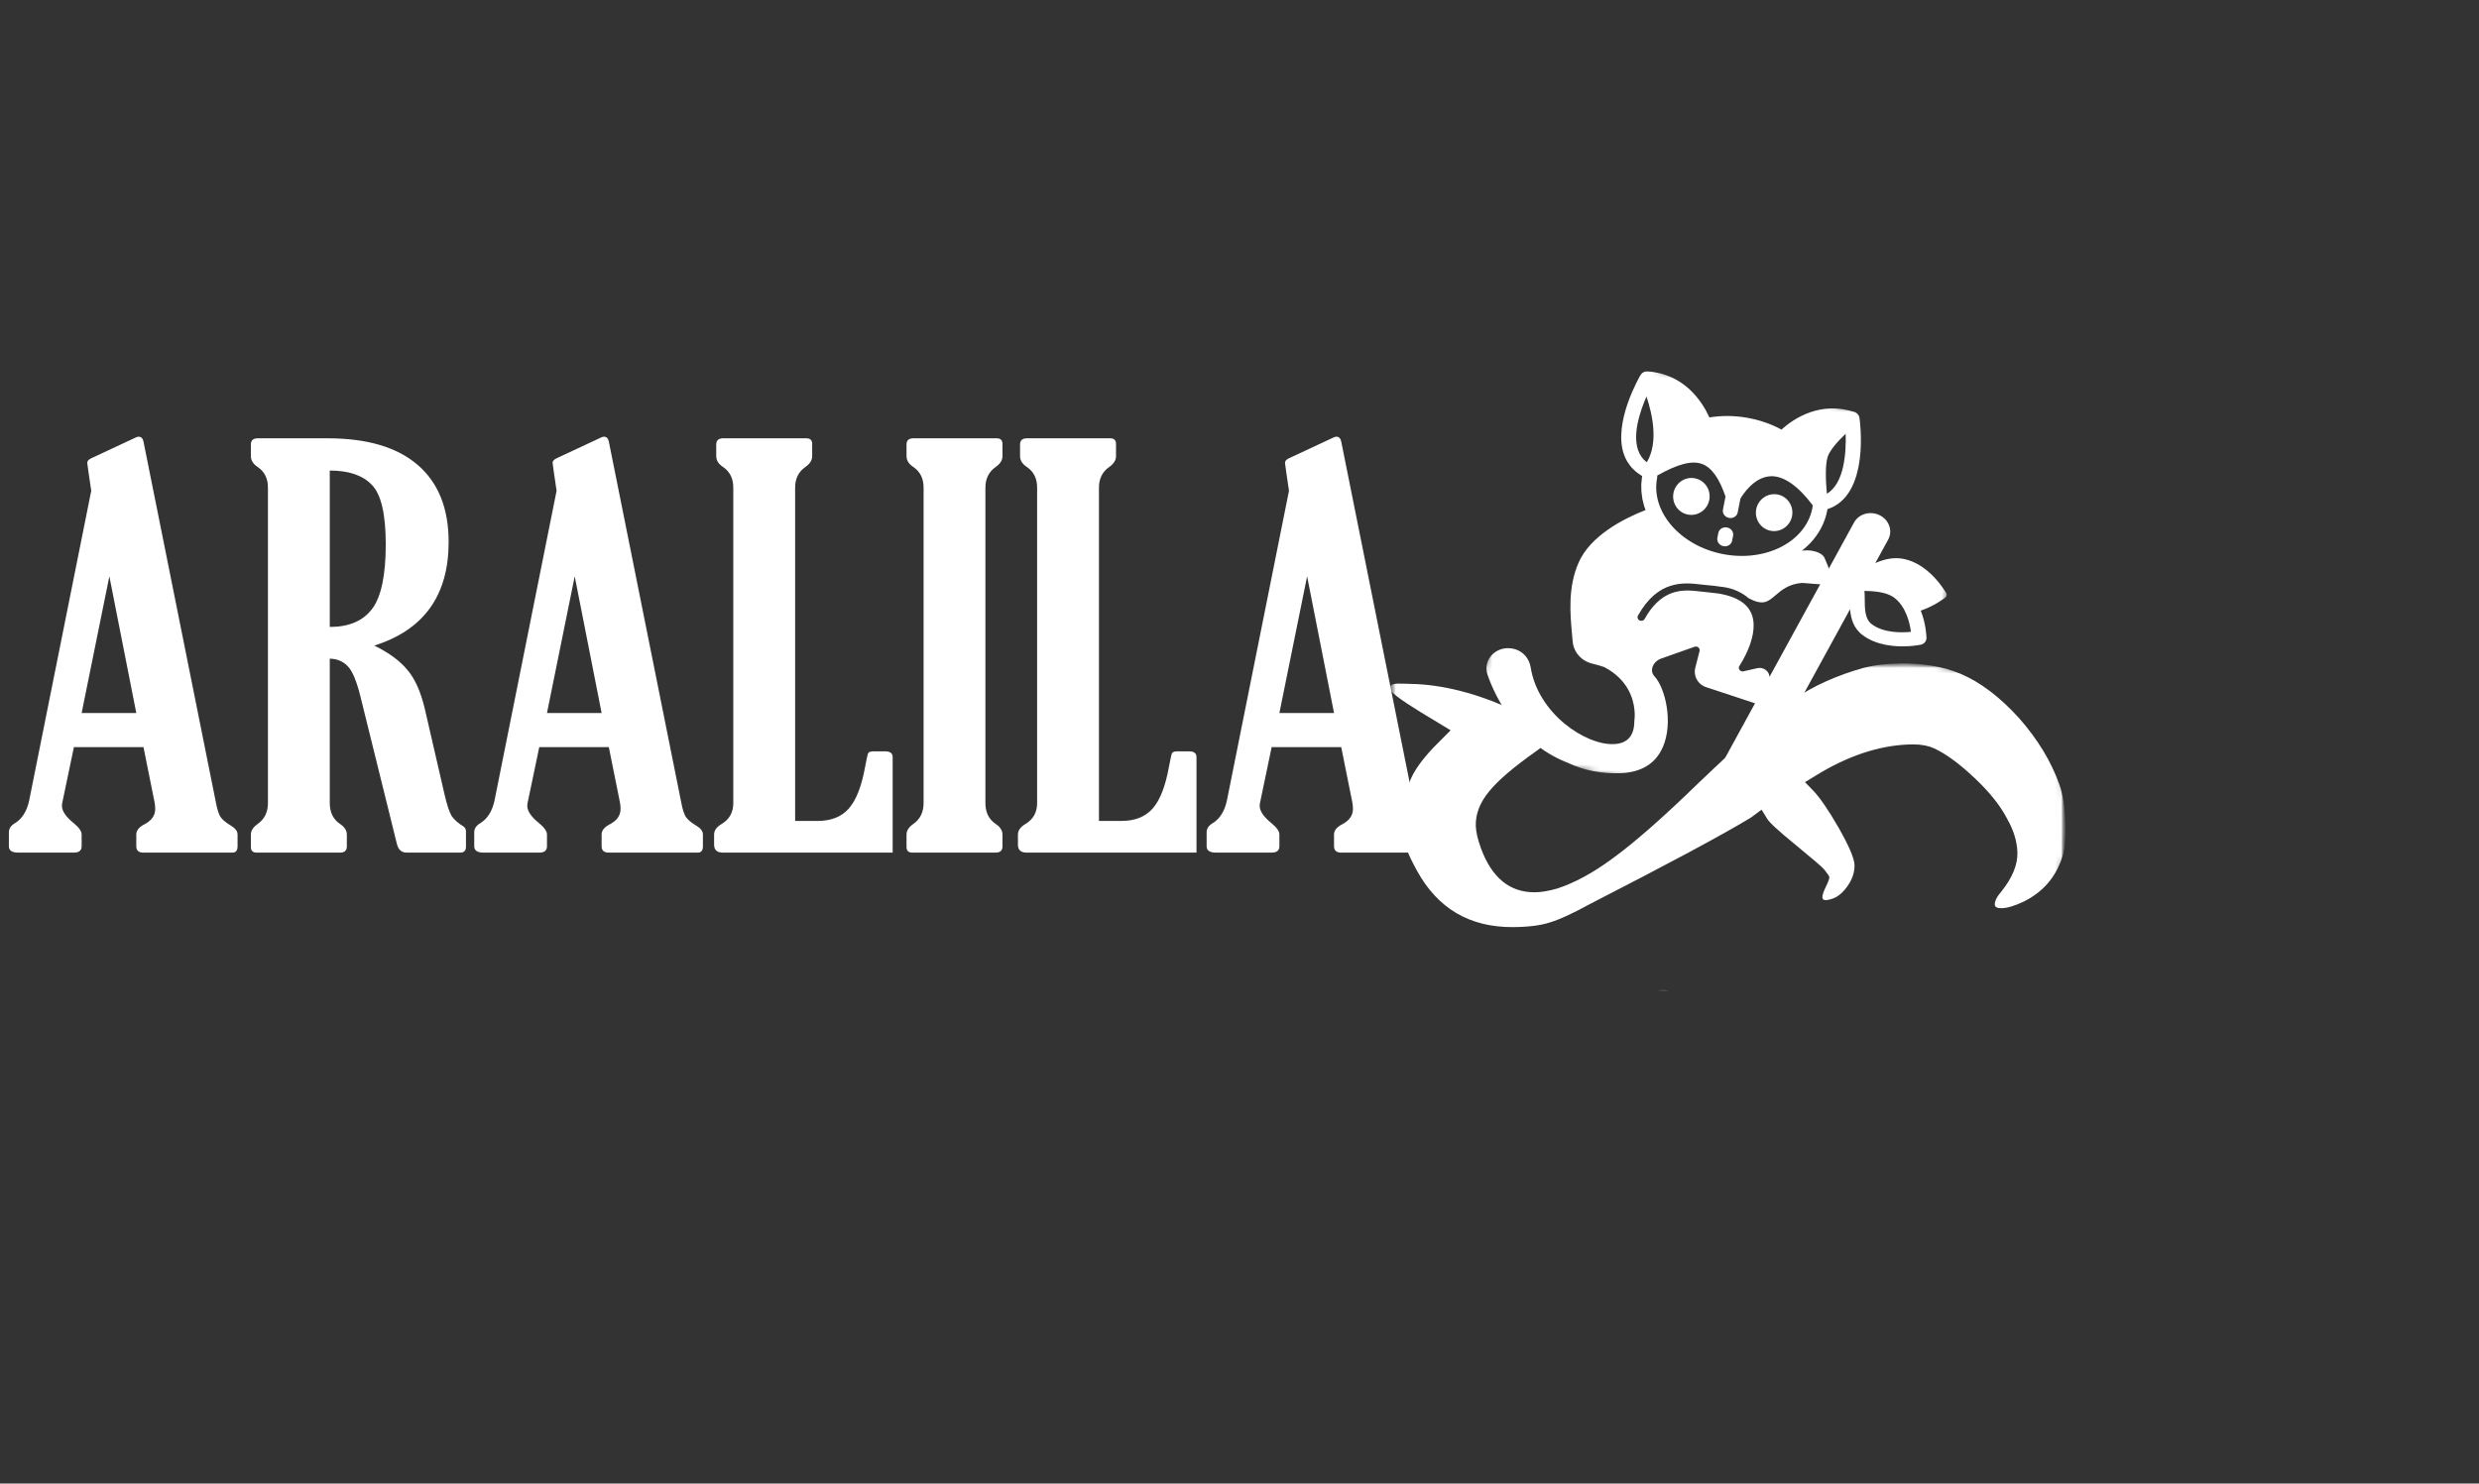 <svg width="436" height="261" viewBox="0 0 436 261" fill="none" xmlns="http://www.w3.org/2000/svg">
<rect x="0" y="0" width="436" height="261" fill="#333333" stroke="none"/>
<path d="M16.047 86.344L15.578 83.156C15.422 82.125 15.344 81.547 15.344 81.422C15.344 81.109 15.578 80.844 16.047 80.625L23.969 76.922C24.094 76.859 24.234 76.828 24.391 76.828C24.828 76.828 25.109 77.109 25.234 77.672L37.984 141.234C38.203 142.391 38.469 143.219 38.781 143.719C39.125 144.219 39.766 144.75 40.703 145.312C41.422 145.75 41.781 146.25 41.781 146.812V148.875C41.781 149.625 41.484 150 40.891 150H25.234C24.391 150 23.969 149.625 23.969 148.875V146.812C23.969 146.094 24.469 145.484 25.469 144.984C26.688 144.328 27.297 143.438 27.297 142.312C27.297 142 27.266 141.641 27.203 141.234L25.234 131.438H13L11.031 140.859C10.938 141.266 10.891 141.562 10.891 141.75C10.891 142.688 11.594 143.719 13 144.844C13.906 145.594 14.359 146.25 14.359 146.812V148.875C14.359 149.625 13.906 150 13 150H3.203C2.109 150 1.562 149.625 1.562 148.875V146.438C1.562 145.781 1.906 145.25 2.594 144.844C3.875 144.062 4.719 142.734 5.125 140.859L16.047 86.344ZM19.234 101.391L14.359 125.438H23.969L19.234 101.391ZM58 115.875V141.281C58 142.906 58.594 144.125 59.781 144.938C60.594 145.469 61 146.094 61 146.812V148.922C61 149.641 60.594 150 59.781 150H45.156C44.469 150 44.125 149.672 44.125 149.016V146.812C44.125 146.125 44.531 145.5 45.344 144.938C46.531 144.094 47.125 142.875 47.125 141.281V85.781C47.125 84.188 46.531 82.984 45.344 82.172C44.531 81.641 44.125 81 44.125 80.25V78.188C44.125 77.469 44.531 77.109 45.344 77.109H57.625C64.562 77.109 69.844 78.672 73.469 81.797C77.094 84.922 78.906 89.438 78.906 95.344C78.906 104.75 74.547 110.828 65.828 113.578C68.391 114.828 70.328 116.25 71.641 117.844C72.984 119.406 74.016 121.719 74.734 124.781L78.156 139.641C78.594 141.547 79.016 142.844 79.422 143.531C79.859 144.188 80.562 144.812 81.531 145.406C81.812 145.594 81.953 145.891 81.953 146.297V148.969C81.953 149.656 81.609 150 80.922 150H71.547C70.641 150 70.062 149.5 69.812 148.5L63.438 122.719C62.75 119.875 61.984 118.031 61.141 117.188C60.328 116.344 59.281 115.906 58 115.875ZM58 82.781V110.297C61.375 110.297 63.859 109.234 65.453 107.109C67.047 104.984 67.844 101.203 67.844 95.766C67.844 90.453 67.031 86.969 65.406 85.312C63.812 83.625 61.344 82.781 58 82.781ZM97.891 86.344L97.422 83.156C97.266 82.125 97.188 81.547 97.188 81.422C97.188 81.109 97.422 80.844 97.891 80.625L105.812 76.922C105.938 76.859 106.078 76.828 106.234 76.828C106.672 76.828 106.953 77.109 107.078 77.672L119.828 141.234C120.047 142.391 120.312 143.219 120.625 143.719C120.969 144.219 121.609 144.75 122.547 145.312C123.266 145.75 123.625 146.25 123.625 146.812V148.875C123.625 149.625 123.328 150 122.734 150H107.078C106.234 150 105.812 149.625 105.812 148.875V146.812C105.812 146.094 106.312 145.484 107.312 144.984C108.531 144.328 109.141 143.438 109.141 142.312C109.141 142 109.109 141.641 109.047 141.234L107.078 131.438H94.844L92.875 140.859C92.781 141.266 92.734 141.562 92.734 141.75C92.734 142.688 93.438 143.719 94.844 144.844C95.75 145.594 96.203 146.25 96.203 146.812V148.875C96.203 149.625 95.75 150 94.844 150H85.047C83.953 150 83.406 149.625 83.406 148.875V146.438C83.406 145.781 83.75 145.25 84.438 144.844C85.719 144.062 86.562 142.734 86.969 140.859L97.891 86.344ZM101.078 101.391L96.203 125.438H105.812L101.078 101.391ZM128.969 141.281V85.781C128.969 84.188 128.375 82.984 127.188 82.172C126.375 81.641 125.969 81 125.969 80.25V78.188C125.969 77.469 126.375 77.109 127.188 77.109H141.812C142.5 77.109 142.844 77.438 142.844 78.094V80.25C142.844 80.969 142.438 81.609 141.625 82.172C140.438 83.016 139.844 84.219 139.844 85.781V144.422H143.828C146.172 144.422 147.984 143.703 149.266 142.266C150.578 140.797 151.547 138.312 152.172 134.812C152.422 133.469 152.594 132.703 152.688 132.516C152.812 132.297 153.094 132.188 153.531 132.188H155.734C156.578 132.188 157 132.531 157 133.219V150H127.141C126.109 150 125.594 149.531 125.594 148.594V146.812C125.594 146.094 126.047 145.469 126.953 144.938C128.297 144.125 128.969 142.906 128.969 141.281ZM173.312 141.281C173.312 142.906 173.906 144.125 175.094 144.938C175.906 145.469 176.312 146.094 176.312 146.812V148.922C176.312 149.641 175.906 150 175.094 150H160.469C159.781 150 159.438 149.672 159.438 149.016V146.812C159.438 146.125 159.844 145.5 160.656 144.938C161.844 144.094 162.438 142.875 162.438 141.281V85.781C162.438 84.188 161.844 82.984 160.656 82.172C159.844 81.641 159.438 81 159.438 80.25V78.188C159.438 77.469 159.844 77.109 160.656 77.109H175.281C175.969 77.109 176.312 77.438 176.312 78.094V80.25C176.312 80.969 175.906 81.609 175.094 82.172C173.906 83.016 173.312 84.219 173.312 85.781V141.281ZM182.406 141.281V85.781C182.406 84.188 181.812 82.984 180.625 82.172C179.812 81.641 179.406 81 179.406 80.25V78.188C179.406 77.469 179.812 77.109 180.625 77.109H195.25C195.938 77.109 196.281 77.438 196.281 78.094V80.25C196.281 80.969 195.875 81.609 195.062 82.172C193.875 83.016 193.281 84.219 193.281 85.781V144.422H197.266C199.609 144.422 201.422 143.703 202.703 142.266C204.016 140.797 204.984 138.312 205.609 134.812C205.859 133.469 206.031 132.703 206.125 132.516C206.25 132.297 206.531 132.188 206.969 132.188H209.172C210.016 132.188 210.438 132.531 210.438 133.219V150H180.578C179.547 150 179.031 149.531 179.031 148.594V146.812C179.031 146.094 179.484 145.469 180.391 144.938C181.734 144.125 182.406 142.906 182.406 141.281ZM226.703 86.344L226.234 83.156C226.078 82.125 226 81.547 226 81.422C226 81.109 226.234 80.844 226.703 80.625L234.625 76.922C234.75 76.859 234.891 76.828 235.047 76.828C235.484 76.828 235.766 77.109 235.891 77.672L248.641 141.234C248.859 142.391 249.125 143.219 249.438 143.719C249.781 144.219 250.422 144.75 251.359 145.312C252.078 145.75 252.438 146.25 252.438 146.812V148.875C252.438 149.625 252.141 150 251.547 150H235.891C235.047 150 234.625 149.625 234.625 148.875V146.812C234.625 146.094 235.125 145.484 236.125 144.984C237.344 144.328 237.953 143.438 237.953 142.312C237.953 142 237.922 141.641 237.859 141.234L235.891 131.438H223.656L221.688 140.859C221.594 141.266 221.547 141.562 221.547 141.75C221.547 142.688 222.25 143.719 223.656 144.844C224.562 145.594 225.016 146.25 225.016 146.812V148.875C225.016 149.625 224.562 150 223.656 150H213.859C212.766 150 212.219 149.625 212.219 148.875V146.438C212.219 145.781 212.562 145.25 213.25 144.844C214.531 144.062 215.375 142.734 215.781 140.859L226.703 86.344ZM229.891 101.391L225.016 125.438H234.625L229.891 101.391Z" fill="white"/>
<mask id="mask0_2681_93" style="mask-type:luminance" maskUnits="userSpaceOnUse" x="258" y="61" width="91" height="86">
<path d="M272.152 61.341L348.111 76.228L334.345 146.47L258.386 131.584L272.152 61.341Z" fill="white"/>
</mask>
<g mask="url(#mask0_2681_93)">
<path d="M266.366 127.262C268.587 129.994 271.68 132.646 275.91 134.274C278.611 135.543 281.632 136.14 284.971 136.022C288.659 135.894 291.173 134.358 292.447 131.455C294.343 127.138 292.885 121.001 290.974 118.971C290.595 118.567 290.46 118.04 290.597 117.493C290.77 116.786 291.389 116.133 292.132 115.869L298.031 113.785C298.259 113.702 298.519 113.748 298.707 113.906C298.893 114.061 298.976 114.3 298.917 114.523L298.164 117.477C297.775 119.005 298.722 120.564 300.273 120.956L308.67 123.732L308.066 124.831L303.532 133.116C302.693 134.651 303.358 136.571 305.013 137.4C305.308 137.546 305.618 137.651 305.935 137.713C306.479 137.82 307.043 137.8 307.584 137.646C308.438 137.404 309.134 136.862 309.539 136.118L325.388 107.172C325.518 108.783 325.967 110.519 327.594 111.733C328.822 112.655 330.252 113.17 331.645 113.443C334.734 114.048 337.648 113.457 337.822 113.419C338.414 113.295 338.829 112.803 338.822 112.229C338.82 112.078 338.771 109.825 337.817 107.425C340.258 106.606 342.037 105.202 342.152 105.108C342.382 104.926 342.443 104.617 342.299 104.358C342.183 104.15 339.389 99.225 334.783 98.322C333.102 97.993 331.381 98.355 329.825 99.064L332.086 94.932C332.927 93.4 332.26 91.477 330.605 90.65C329.802 90.249 328.891 90.161 328.034 90.402C327.18 90.644 326.486 91.187 326.079 91.93L322.461 98.539L321.624 100.065C321.602 99.872 321.548 99.676 321.452 99.48L320.914 98.201C320.474 97.127 318.624 96.75 317.512 96.832L316.924 96.872C317.424 96.482 317.889 96.064 318.318 95.616C319.844 94.028 320.917 92.099 321.346 89.912C321.368 89.8 321.387 89.688 321.406 89.577C321.436 89.567 321.461 89.551 321.491 89.54C321.917 89.396 322.319 89.224 322.687 89.015C322.715 88.999 322.738 88.981 322.766 88.965C323.143 88.744 323.491 88.496 323.809 88.219C324.162 87.904 324.458 87.586 324.729 87.246C325.001 86.9 325.239 86.535 325.455 86.156C325.695 85.734 325.878 85.344 326.041 84.944C326.055 84.914 326.068 84.884 326.081 84.854C326.239 84.459 326.377 84.056 326.498 83.645C326.511 83.604 326.523 83.564 326.534 83.525C326.651 83.118 326.749 82.704 326.835 82.291C326.844 82.244 326.854 82.197 326.865 82.151C326.946 81.739 327.012 81.326 327.067 80.919C327.074 80.869 327.079 80.819 327.086 80.769C327.139 80.361 327.178 79.957 327.208 79.561C327.213 79.511 327.215 79.462 327.22 79.412C327.248 79.018 327.266 78.633 327.275 78.258C327.277 78.21 327.279 78.161 327.278 78.115C327.286 77.742 327.289 77.382 327.284 77.04C327.283 76.997 327.283 76.956 327.282 76.913C327.276 76.573 327.266 76.246 327.25 75.943C327.25 75.908 327.248 75.877 327.247 75.844C327.232 75.541 327.213 75.259 327.193 75.004C327.19 74.98 327.189 74.959 327.186 74.935C327.166 74.682 327.146 74.455 327.127 74.261C327.101 74.026 327.083 73.864 327.066 73.745C327.05 73.609 327.039 73.525 327.033 73.492C327.017 73.375 326.981 73.265 326.932 73.16C326.918 73.127 326.893 73.102 326.877 73.071C326.836 73 326.797 72.932 326.744 72.87C326.716 72.837 326.681 72.814 326.65 72.782C326.597 72.732 326.543 72.68 326.481 72.637C326.442 72.609 326.396 72.59 326.353 72.568C326.299 72.539 326.251 72.504 326.193 72.483C320.163 70.537 315.571 73.554 313.32 75.574C309.544 73.523 304.88 72.739 300.65 73.436C299.333 70.555 296.207 65.797 289.776 65.337C289.675 65.331 289.603 65.345 289.532 65.352C289.486 65.357 289.439 65.352 289.395 65.362C289.33 65.375 289.27 65.403 289.208 65.426C289.158 65.444 289.106 65.454 289.058 65.48C289.001 65.508 288.952 65.552 288.898 65.588C288.857 65.619 288.81 65.643 288.771 65.677C288.685 65.758 288.61 65.848 288.55 65.95C288.349 66.29 283.662 74.325 285.605 79.923C285.76 80.367 285.955 80.782 286.182 81.172C286.258 81.304 286.355 81.42 286.44 81.546C286.606 81.793 286.775 82.035 286.971 82.257C287.093 82.395 287.228 82.517 287.362 82.645C287.555 82.829 287.754 83.012 287.973 83.178C288.131 83.298 288.298 83.41 288.468 83.52C288.588 83.597 288.692 83.689 288.82 83.761C288.766 84.057 288.746 84.351 288.721 84.646C288.706 84.796 288.676 84.948 288.669 85.098C288.654 85.393 288.669 85.686 288.678 85.981C288.681 86.132 288.671 86.286 288.683 86.44C288.703 86.73 288.751 87.018 288.794 87.308C288.817 87.459 288.827 87.612 288.854 87.763C288.902 88.015 288.976 88.259 289.039 88.509C289.045 88.531 289.051 88.553 289.056 88.575C289.099 88.737 289.129 88.903 289.179 89.064C289.25 89.289 289.342 89.505 289.426 89.726C285.442 91.291 279.726 94.26 277.654 98.951C275.72 103.331 276.154 108.012 276.5 111.774L276.601 112.872C276.758 114.725 278.13 116.277 280.013 116.742C280.721 116.915 281.426 117.114 282.121 117.345C284.279 118.466 285.58 119.906 286.366 121.323C287.841 123.983 287.484 126.554 287.456 126.734C287.447 126.795 287.44 126.854 287.44 126.917C287.422 129.464 286.215 130.808 283.849 130.909C278.851 131.122 270.506 125.539 269.207 117.393C268.965 115.883 267.933 114.669 266.516 114.227C265.1 113.775 263.587 114.101 262.56 115.051C261.538 115.997 261.179 117.395 261.623 118.701C262.225 120.467 263.649 123.914 266.366 127.262ZM333.129 105.135C335.229 106.704 335.888 109.606 336.092 111.157C334.446 111.323 331.304 111.386 329.204 109.814C327.977 108.897 327.971 107.074 327.965 105.466C327.962 104.947 327.962 104.438 327.914 103.964C330.354 103.975 332.104 104.369 333.129 105.135ZM321.434 80.401C321.807 79.2 323.271 77.585 324.611 76.313C324.715 79.579 324.395 85.037 321.309 86.857C321.116 84.832 320.974 81.898 321.434 80.401ZM289.638 81.322C288.919 80.786 288.416 80.09 288.112 79.214C287.112 76.338 288.444 72.347 289.58 69.767C290.61 72.832 291.732 77.855 289.638 81.322ZM291.454 84.054C291.479 83.924 291.482 83.792 291.463 83.663C295.131 81.603 297.587 80.974 299.354 81.625C301.02 82.232 302.369 84.115 303.478 87.349L303.028 89.648C302.896 90.318 303.37 90.973 304.087 91.114C304.804 91.254 305.491 90.826 305.622 90.157L306.098 87.728C306.488 87.061 308.464 83.924 311.397 83.785C313.658 83.672 316.214 85.44 318.817 88.891L318.744 89.439C317.562 95.345 310.51 98.947 302.998 97.474C295.471 95.999 290.292 89.979 291.454 84.054ZM289.245 108.901C289.08 109.201 288.682 109.312 288.358 109.146C288.035 108.98 287.907 108.604 288.075 108.307C291.599 101.984 296.158 102.466 299.211 102.832L300.433 102.962C301.165 103.013 301.856 103.095 302.502 103.203L302.962 103.258C304.636 103.456 306.245 104.143 307.51 105.209C307.531 105.227 307.55 105.243 307.572 105.261C310.104 106.583 310.925 105.883 312.272 104.727C313.314 103.834 314.607 102.725 316.954 102.55L319.931 102.785C320.013 102.785 320.082 102.764 320.154 102.75L319.479 103.984L312.021 117.61L311.215 119.081C311.193 118.596 310.947 118.148 310.533 117.848C310.108 117.539 309.573 117.432 309.065 117.549L306.646 118.105C306.38 118.164 306.103 118.066 305.945 117.858C305.782 117.647 305.771 117.371 305.917 117.158C305.956 117.1 309.889 111.299 307.83 107.525C307.565 107.038 307.207 106.603 306.759 106.22C305.729 105.351 304.269 104.772 302.352 104.429L300.341 104.195C299.978 104.168 299.584 104.121 299.165 104.072C299.138 104.069 299.112 104.066 299.085 104.06L297.89 103.935C295.214 103.718 291.947 104.059 289.245 108.901Z" fill="white"/>
</g>
<path d="M296.851 90.525C298.587 90.865 300.279 89.712 300.624 87.952C300.969 86.192 299.837 84.487 298.101 84.147C296.365 83.807 294.672 84.959 294.328 86.718C293.983 88.478 295.115 90.185 296.851 90.525Z" fill="white"/>
<path d="M311.405 93.377C313.141 93.718 314.833 92.564 315.178 90.804C315.523 89.044 314.39 87.34 312.655 86.999C310.919 86.659 309.226 87.811 308.882 89.57C308.537 91.33 309.669 93.037 311.405 93.377Z" fill="white"/>
<path d="M303.108 96.085C303.825 96.225 304.512 95.797 304.643 95.126L304.813 94.261C304.944 93.592 304.47 92.937 303.753 92.796C303.036 92.656 302.35 93.084 302.218 93.753L302.049 94.617C301.917 95.289 302.392 95.944 303.108 96.085Z" fill="white"/>
<mask id="mask1_2681_93" style="mask-type:luminance" maskUnits="userSpaceOnUse" x="235" y="98" width="134" height="88">
<path d="M248.2 98.9L368.507 122.477L356.061 185.981L235.754 162.403L248.2 98.9Z" fill="white"/>
</mask>
<g mask="url(#mask1_2681_93)">
<mask id="mask2_2681_93" style="mask-type:luminance" maskUnits="userSpaceOnUse" x="244" y="116" width="121" height="81">
<path d="M244.305 117.045L362.183 116.415L364.875 196.348L247 196.979L244.305 117.045Z" fill="white"/>
</mask>
<g mask="url(#mask2_2681_93)">
<mask id="mask3_2681_93" style="mask-type:luminance" maskUnits="userSpaceOnUse" x="244" y="116" width="121" height="81">
<path d="M244.305 117.045L362.183 116.415L364.875 196.348L247 196.979L244.305 117.045Z" fill="white"/>
</mask>
<g mask="url(#mask3_2681_93)">
<path d="M327.735 117.504C329.867 116.953 332.108 116.725 334.451 116.712C338.334 116.692 341.794 117.266 344.835 118.547C348.354 120.041 351.79 122.67 355.144 126.379C358.403 130.089 360.76 133.966 362.211 138.062C362.826 139.787 363.186 142.054 363.277 144.755C363.371 147.563 363.158 149.618 362.646 150.971C361.495 154.381 359.285 156.93 356.016 158.57C354.311 159.389 352.966 159.774 351.982 159.778C351.234 159.783 350.853 159.569 350.838 159.136C350.817 158.541 351.21 157.73 352.026 156.807C353.956 154.365 354.887 152.093 354.815 149.933C354.75 148.042 354.167 146.101 353.073 144.161C351.92 141.899 350.037 139.477 347.424 137.008C344.766 134.483 342.34 132.66 340.149 131.644C339.202 131.217 337.974 130.953 336.474 130.961C331.232 130.989 325.879 132.639 320.417 135.802L317.458 137.6L318.763 138.944C320.024 140.232 321.548 142.44 323.341 145.564C325.181 148.793 326.125 151.003 326.164 152.138C326.204 153.381 325.824 154.571 325.02 155.764C324.175 157.012 323.262 157.772 322.288 158.102C321.363 158.429 320.805 158.432 320.606 158.163C320.405 157.842 320.573 157.138 321.099 156.055C321.535 155.188 321.751 154.593 321.742 154.322C321.736 154.16 321.44 153.73 320.85 152.978C320.509 152.548 318.85 151.151 315.863 148.683C312.827 146.214 311.135 144.655 310.786 144.01L309.825 142.448L307.904 143.864C302.767 146.97 293.38 151.99 279.761 158.977C276.773 160.614 274.35 161.76 272.497 162.31C270.966 162.805 268.824 163.087 266.063 163.102C258.476 163.142 252.865 159.823 249.223 153.2C248.278 151.476 247.697 150.237 247.484 149.534C247.273 148.78 247.128 147.159 247.046 144.73C246.946 141.758 247.238 139.379 247.925 137.54C248.611 135.701 250.038 133.693 252.213 131.413L255.133 128.48L249.829 125.267C246.241 123.071 244.438 121.676 244.422 121.136C244.401 120.544 244.91 120.272 245.94 120.265C246.732 120.262 247.834 120.308 249.238 120.355C254.733 120.651 260.638 122.292 266.963 125.284C271.107 127.314 273.302 128.6 273.555 129.138C273.569 129.515 272.456 130.494 270.216 132.126C266.281 134.902 263.507 137.241 261.889 139.249C260.269 141.2 259.492 143.259 259.56 145.311C259.598 146.39 259.899 147.683 260.472 149.248C262.378 154.425 265.531 157 269.93 156.976C271.051 156.971 272.38 156.748 273.912 156.309C276.922 155.318 280.185 153.574 283.702 150.96C287.449 148.24 292.478 143.837 298.779 137.701C306.628 130.203 312.17 125.312 315.421 123.079C318.9 120.685 323.004 118.825 327.735 117.504ZM290.827 174.745C291.418 174.364 291.928 174.145 292.35 174.142C293.987 174.133 295.045 175.586 295.517 178.501C295.754 179.905 296.229 180.874 296.946 181.356C297.619 181.839 298.875 182.211 300.707 182.47C303.896 182.723 305.66 183.631 305.992 185.142C306.098 185.412 306.155 185.683 306.166 186.006C306.186 186.601 305.825 187.034 305.08 187.256C304.292 187.476 303.032 187.589 301.3 187.598C298.96 187.611 297.518 187.889 296.974 188.433C296.432 188.922 296.101 190.22 295.979 192.274C295.796 195.19 294.984 196.707 293.53 196.715C292.925 196.72 292.346 196.29 291.805 195.536C291.31 194.73 290.921 193.542 290.634 192.031C290.381 190.033 289.968 188.848 289.39 188.419C288.763 187.935 287.327 187.675 285.08 187.685C283.3 187.695 282.007 187.595 281.208 187.382C280.499 187.225 280.135 186.795 280.113 186.145C280.102 185.822 280.139 185.553 280.223 185.281C280.452 183.766 282.2 182.839 285.468 182.552C287.428 182.271 288.658 181.94 289.156 181.506C289.703 181.016 289.95 180.15 289.909 178.91C289.839 176.802 290.142 175.397 290.827 174.745Z" fill="white"/>
</g>
</g>
</g>
</svg>
